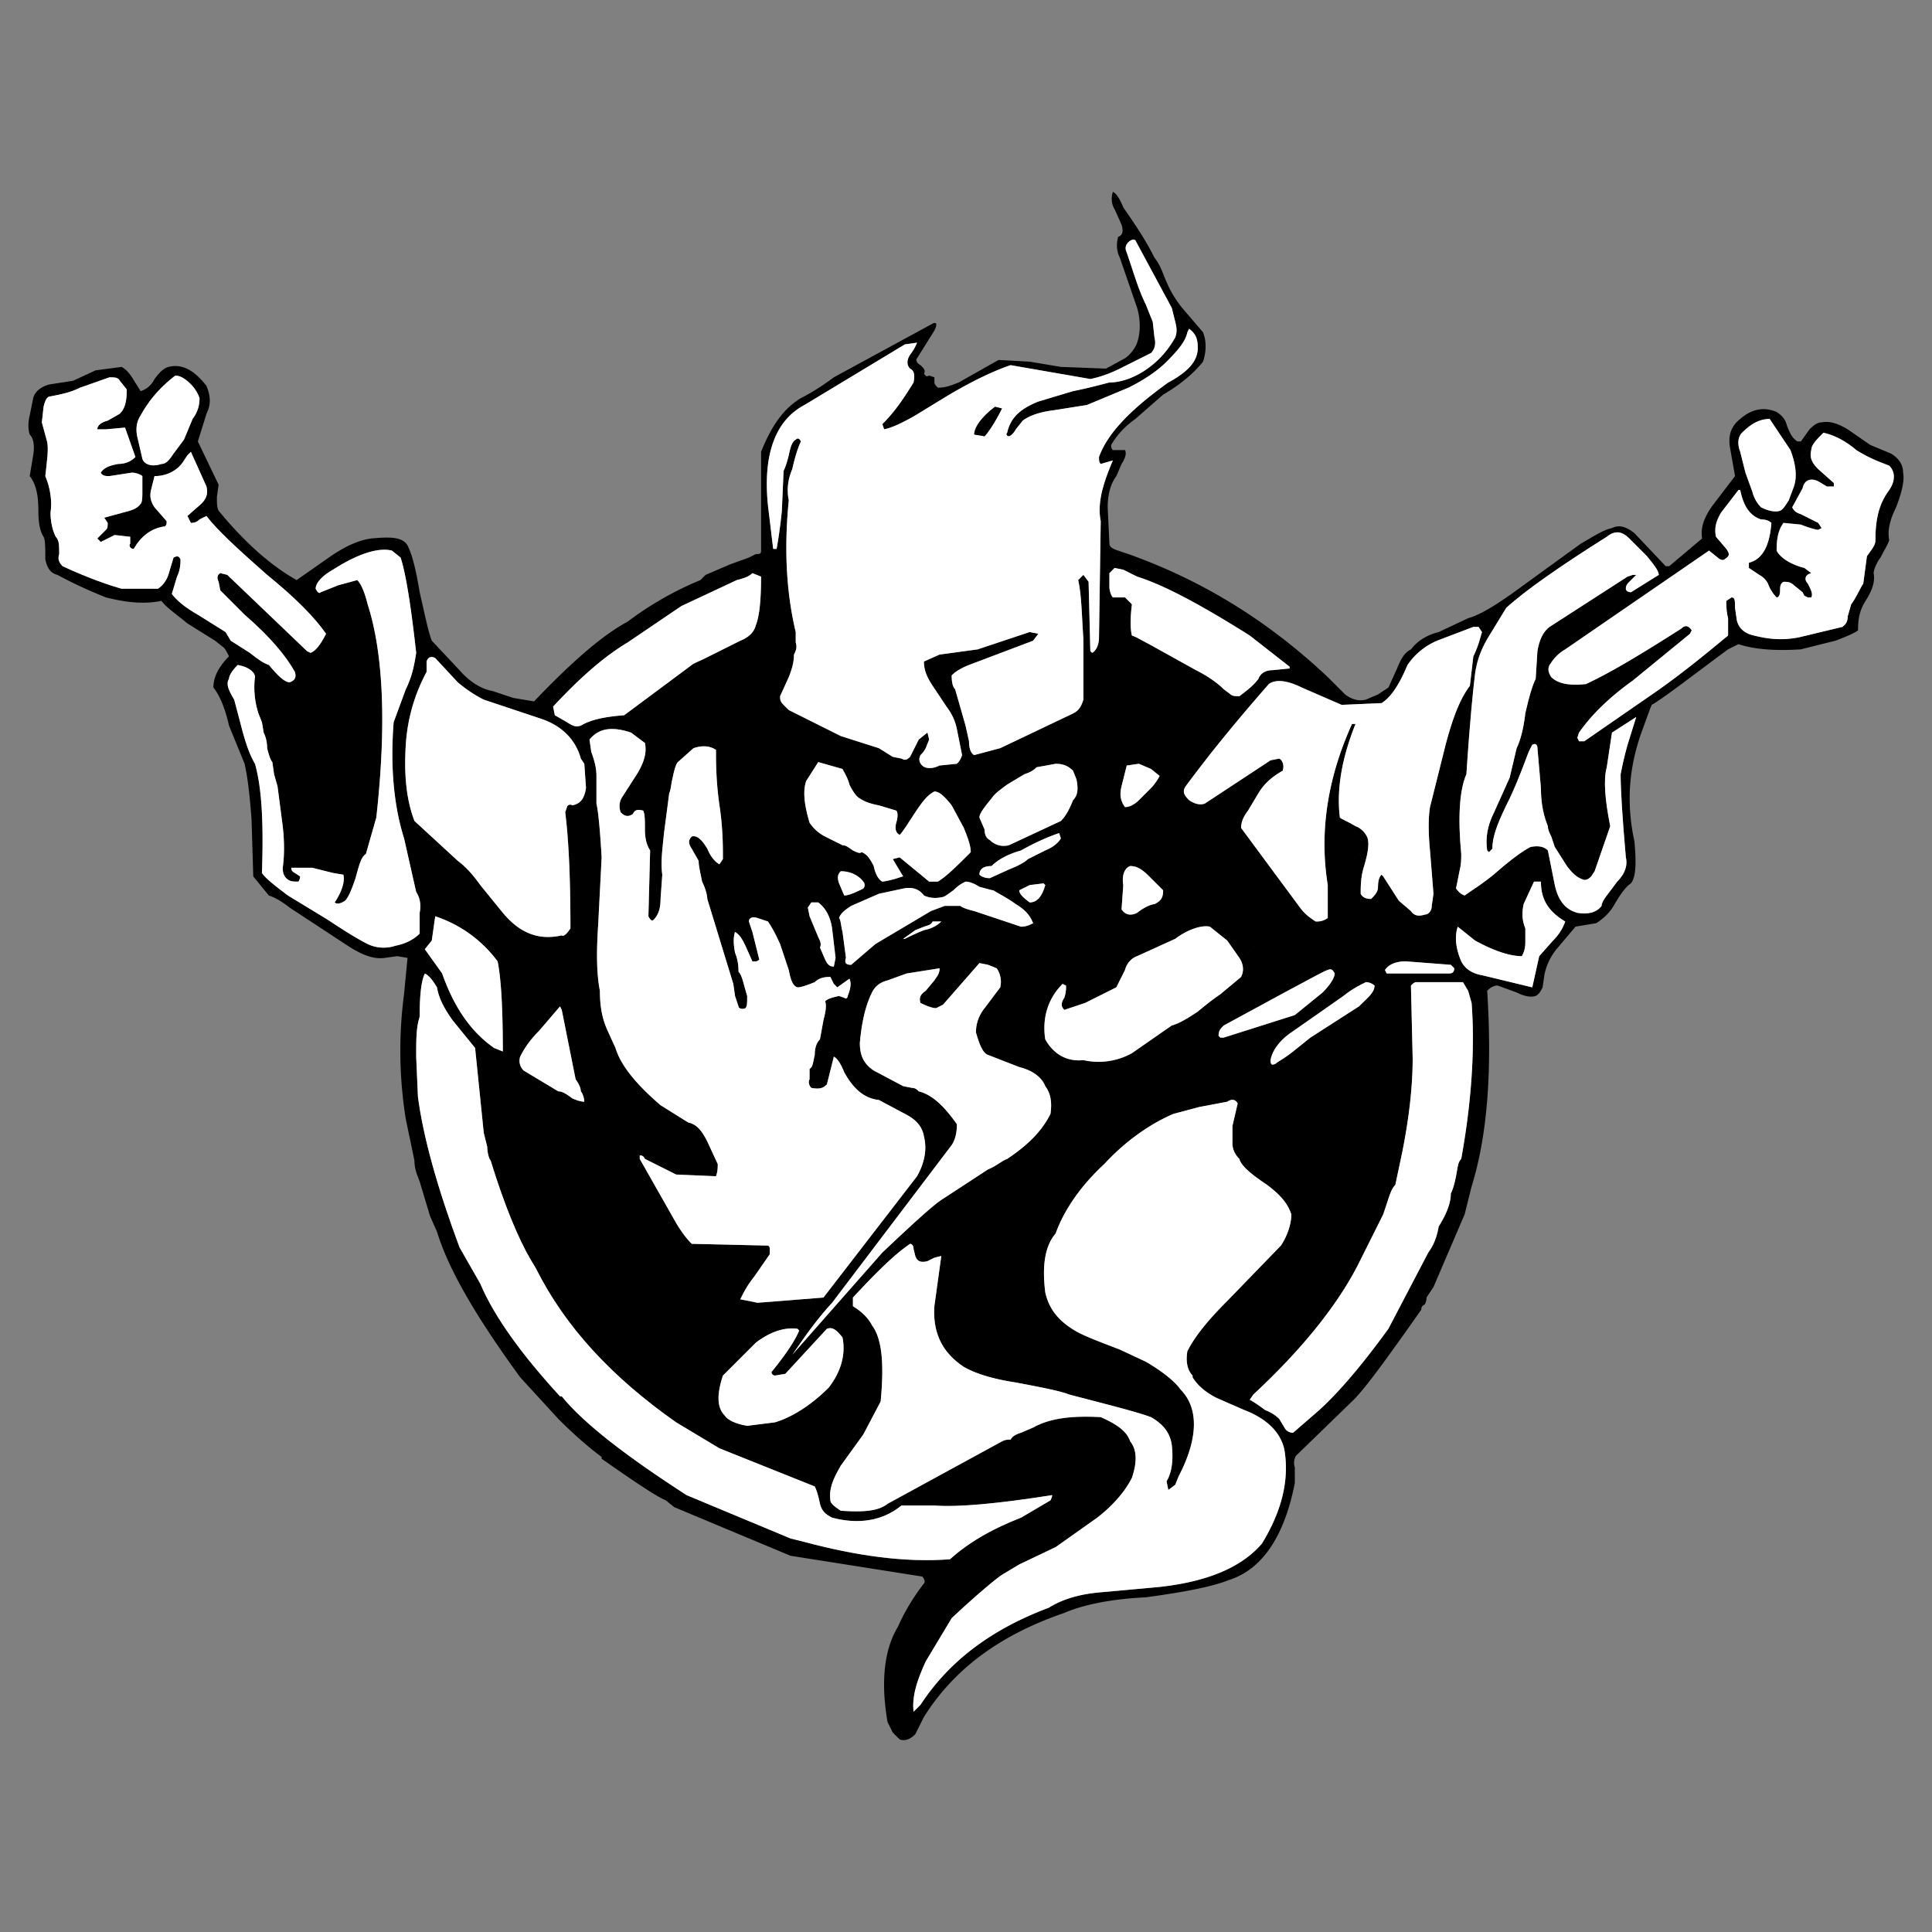 <svg xmlns="http://www.w3.org/2000/svg" width="200" height="200" viewBox="0 0 192.756 192.756"><rect x="0" y="0" width="192.756" height="192.756" fill="#808080" stroke="none"/><g fill-rule="evenodd" clip-rule="evenodd"><path fill="#fff" fill-opacity="0" d="M0 0h192.756v192.756H0V0z"/><path d="M188.664 45.253l-2.072-.864-2.25-1.557c-.865-.518-1.729-.864-2.594-.692-.344 0-.689.174-1.209.692l-.863 1.211h-.348c-.518-.346-.689-.692-1.037-1.557-.174-.69-.518-1.037-1.037-1.383-1.209-.518-2.422-.346-3.631.692-.865.69-1.211 1.555-1.037 2.766l.518 2.939-2.246 2.939c-.865 1.209-1.213 2.248-1.039 3.284l-3.283 2.768h-.348l-3.111-3.286c-.863-.692-1.557-.865-2.248-.518-.865.172-1.902.864-3.113 1.555l-6.916 5.015c-1.729 1.21-3.111 2.075-4.322 2.421l-2.939 1.383c-1.383.346-2.248 1.037-2.766 1.729-.693.346-1.039 1.037-1.385 1.901l-.865 1.903-1.037.691-1.211.518c-.689.174-1.383 0-2.074-.518l-1.729-1.729c-6.053-5.706-12.623-9.682-19.885-12.275l-1.037-.347c-.518-.172-.863-.346-.863-.692l-.174-3.63c0-1.383.346-2.421.865-3.112l.52-1.211c.346-.518.518-1.037.346-1.382h-1.211c-.174-.174-.174-.346-.174-.519.52-.865 1.211-1.729 2.42-2.594l2.768-2.421c2.074-1.21 3.285-2.421 3.977-3.286.346-1.037.346-2.074 0-2.938l-2.074-2.422c-.693-.864-1.211-1.729-1.557-2.594-.346-.692-.52-1.557-1.211-2.421-.863-1.729-1.902-3.284-3.111-5.014-.346-.864-.691-1.382-1.037-1.557-.174.519-.174 1.211.172 1.729l.693 1.557c.172.519.172 1.037-.348 1.21-.172.691-.172 1.383.174 2.074l1.729 5.015c.346 1.211.346 2.422 0 3.458-.174.519-.691 1.211-1.209 1.558l-1.904 1.036-4.494-.172-3.111-.52-3.113-.172-3.978 2.248c-.865.346-1.383.518-2.075.518-.173-.172-.345-.344-.345-.518v-.519l-.519-.172c-.346.172-.346 0-.52-.174.174-.346 0-.519-.345-.864-.346-.172-.52-.519-.346-.69l1.729-2.768c.345-.69.172-.864-.174-.69l-9.855 5.359c-1.384 1.037-2.594 1.729-3.285 2.075-1.729 1.037-2.939 2.766-3.977 5.359v9.856c0 .347-.174.347-.52.347l-.691.346-1.902.69-2.42 1.039-.519.519a32.704 32.704 0 0 0-7.262 4.148c-2.593 1.385-5.706 4.151-9.337 7.955l-2.075-.346-2.074-.692c-1.039-.172-2.249-.865-3.286-2.074l-2.766-2.939c-.346-.865-.692-2.594-1.21-4.841-.347-2.075-.693-3.632-1.211-4.668-.519-.865-1.729-.865-3.63-.693-1.21.174-2.421.693-3.977 1.729l-3.458 2.421c-2.767-1.557-5.36-3.977-7.781-6.917-.173-.346-.173-.692-.173-1.383l.173-1.211-2.074-4.322.864-2.768c.519-1.037.346-1.901 0-2.766-1.21-1.557-2.421-2.248-3.804-1.901-.518.172-.865.518-1.383 1.209a2.311 2.311 0 0 1-1.384 1.211l-.865-1.383c-.345-.519-.691-.865-1.038-1.037l-2.593.344-2.248 1.039-2.249.347c-.864.172-1.557.691-1.729 1.383l-.346 1.729c-.173.69-.173 1.383 0 1.901.346.346.519 1.039.346 2.075L2.964 47.5c.691.864.864 2.075.864 3.458 0 1.211.173 2.075.519 2.594.173.346.173 1.037.173 2.247.174.865.52 1.383 1.21 1.557 2.248 1.209 3.977 1.901 4.842 2.248 2.074.519 3.803.69 5.532.346.519.69 1.557 1.383 2.594 2.248l2.768 1.729.865.69c.172.174.345.521.518.865-1.21 1.211-1.557 2.25-1.557 3.114.692.864 1.21 2.248 1.557 3.803l1.556 3.804c.345 1.557.519 3.286.691 5.534l.173 5.705 1.556 1.903c.519.172 1.21.519 2.075 1.208l5.533 3.632c1.555 1.037 2.766 1.555 3.977 1.383l1.211-.172 1.037.172-.347 3.631a43.083 43.083 0 0 0 .174 12.449l.865 4.15c0 .689.172 1.211.519 2.074l1.036 3.459.692 1.555c1.211 3.977 4.15 8.818 8.3 14.525l3.804 4.148c1.556 1.557 2.94 2.768 4.323 3.805v.174c3.458 2.42 5.533 3.803 6.397 4.148l.864.691 11.584 4.842 13.141 2.074c.172.174.346.52.172.691-1.209 1.557-2.074 3.113-2.594 4.322-1.382 2.25-1.729 5.533-1.036 9.51l.518 1.039.692.691c.519.174 1.037 0 1.555-.52l.864-1.729c2.94-4.67 7.436-8.127 14.006-10.375 1.555-.689 4.322-1.383 8.127-1.555 3.803-.52 6.57-1.039 8.299-1.729 3.285-1.039 5.533-4.324 6.57-9.684v-1.555c-.174-.521 0-1.039.172-1.211l5.705-5.535c1.211-1.209 3.459-4.322 6.746-8.99 0-.174 0-.346.346-.52.172-.346.172-.518.172-.691l.691-1.037 3.113-7.262.691-2.766c1.557-5.016 2.074-11.414 1.557-19.539.346-.346.691-.52 1.037-.52l1.902.691c.691.348 1.383.52 1.9.348.348-.174.52-.52.693-.865l.172-1.211a5.88 5.88 0 0 1 1.213-2.593l1.9-2.248 2.074-.346c.52-.346 1.211-.864 1.729-1.729.691-1.21 1.213-1.901 1.729-2.248.52-.692.52-2.075.348-4.15-.863-3.977-.52-7.435.691-10.893.518-1.383.863-2.421 1.037-2.766 1.209-.692 3.631-2.593 7.607-5.533l1.039-.518c1.555.518 3.629.69 6.225.518l3.457-.864c1.383-.519 2.074-.865 2.248-1.039 0-1.209.174-2.073.863-3.112.52-.865.865-1.729.691-2.594 0-.172.174-.865.691-1.555.348-.692.693-1.21.865-1.729-.172-.865 0-1.903.693-3.286.518-1.383.863-2.593.691-3.458.006-.686-.342-1.377-1.207-1.895zM90.8 36.78c.346.172.519.519.346 1.383-.864 1.383-1.729 2.767-3.112 4.15l.172.518c.864-.172 1.902-.692 3.112-1.383l3.113-1.903c2.594-1.555 4.842-2.594 6.396-3.112l7.955 1.383c.865-.172 1.902-.519 2.939-1.037l3.113-1.557c.344-.344.518-.864.344-1.555l-.172-1.557-.691-1.729c-.346-.691-.691-1.555-1.039-2.594l-.863-2.594c-.172-.346-.172-.69.172-1.037.174-.174.52-.346.691-.174l3.631 6.744.346 1.383c.176.692.176 1.039 0 1.557-.689 1.211-1.555 2.248-2.766 3.112-1.211.865-2.592 1.383-3.803 1.383-.693.174-1.902.518-3.631.865l-3.459 1.038c-1.729.691-2.768 1.555-3.111 3.112-.174.172 0 .346.172.346s.52-.346.691-.692l.691-.864c.693-.519 1.729-.865 3.111-1.037l3.287-.52 4.148-1.729c1.73-.864 2.939-1.729 3.805-2.593 1.211-1.209 1.902-2.074 2.074-2.938l.172-.347c.693.519.865 1.037.865 1.902 0 1.383-1.037 2.421-2.938 3.458-3.633 2.594-6.053 5.015-6.916 7.434 0 .347 0 .521.172.692l1.211-.346c-1.039 2.421-1.557 4.322-1.211 6.052l-.172 11.585c0 .864-.348 1.383-.693 1.557l-.172-.174-.174-6.916-.518-.691-.52.519c.348 1.555.348 3.458.52 5.877v6.052c-.172.52-.348 1.039-1.037 1.385l-7.262 3.458-2.594.69c-.347-.172-.519-.69-.519-1.383l-.347-1.557-1.038-3.63c-.173-.172-.345-.519-.345-1.383.345-.346.865-.692 1.729-1.038l6.396-2.419.52-.693-.863-.172-5.188 1.729-3.8.52-1.557.692c0 .691.174 1.383.865 2.42l1.384 2.075c.519.692.864 1.383 1.038 2.247l.519 2.594c-.172.519-.346.693-.519.865l-1.729.174c-.692.344-1.383.344-1.729 0-.346-.346-.346-.692-.173-1.039.173-.172.345-.346.519-.69l.346-.864-.173-.692-.864.692-.867 1.727c-.346.345-.518.345-.864.173l-.865-.173-1.383-.864-3.804-1.21-5.188-2.594-.518-.519c-.346-.346-.346-.52-.346-.865l.864-1.902c.347-.865.519-1.556.519-2.248.174-.346.347-.693.174-1.21v-1.037c-.864-3.632-1.21-7.955-.692-13.142-.172-.865-.172-1.901.347-3.112.346-1.555.691-2.419.864-2.766-.173-.346-.346-.346-.519-.174-.346.174-.519.693-.692 1.557-.172.692-.346 1.21-.518 1.557l-.173 3.977a51.25 51.25 0 0 1-.519 3.805h-.346l-.519-4.323c-.519-5.015.692-8.473 3.632-10.03l10.028-6.051 1.21-.173s-.174.519-.692 1.211c-.346.518-.346 1.036 0 1.382zm-73.312.692c.519 0 1.038.345 1.556.865.346.344.692.864.864 1.383 0 .69-.172 1.383-.691 2.075l-.864 2.073-1.038 1.385c-.346.519-.691 1.037-1.21 1.037-1.037.346-1.729 0-1.901-.518l-.519-2.248c-.174-.864 0-1.557.345-2.075.865-1.557 1.902-2.768 3.458-3.977zm-9.509 1.209l2.939-1.037c.52 0 .864 0 1.039.346l.69.864c0 1.211-.171 1.902-.69 2.42l-1.21.692c-.693.172-1.038.518-1.038.864h.865l1.902-.172 1.036 2.938c-.345.347-.865.692-1.729.692-.864.172-1.382.346-1.729.865.174.346.52.346.865.346l2.248-.346c.345 0 .865.172 1.038.346v1.555c0 .52 0 1.039-.173 1.21-.345.519-1.038.692-1.729.865l-1.902.519.346.52c0 .345 0 .519-.173.69l-.865.864.345.347 1.384-.692 1.556.174v.69c-.172.174 0 .521.346.521.691-1.211 1.729-2.075 3.112-2.249.173-.173.173-.173.173-.519l-1.209-1.383c-.346-.518-.519-1.037-.346-1.729l.346-1.383c1.383 0 2.419-.692 2.939-1.557l.345-.519.346-.346 1.557 3.458c.172.692 0 1.211-.519 1.729L18.7 51.475l.346.692c.173 0 .519 0 .864-.346l.692-.346c1.037 1.383 3.112 3.286 6.052 5.879 2.766 2.248 4.668 4.149 5.878 5.877-.519 1.039-1.037 1.729-1.555 1.903l-.346-.174-7.954-7.607-.691-.174c-.346.174-.346.519-.173.865l.173.864 2.421 2.421c2.593 2.248 4.149 4.148 5.014 5.706.173.519 0 .864-.518 1.037-.519 0-1.21-.691-2.075-1.729-.519-.172-1.037-.519-1.901-1.209l-1.903-1.21-.519-.865-2.766-1.729c-1.211-.692-2.075-1.383-2.594-2.075l.519-1.729c.346-.692.346-1.383.346-1.729-.174-.346-.346-.346-.692-.172l-.518 1.729a2.683 2.683 0 0 1-1.038 1.383h-3.631c-1.21-.346-3.285-1.038-5.878-2.247-.346-.346-.519-.693-.346-1.21 0-.865 0-1.383-.346-1.729-.349-.691-.521-1.555-.521-2.42.172-1.037 0-2.419-.52-3.63.174-1.557.346-2.768.174-3.458l-.519-1.903.172-1.555c.173-.692.347-1.039.692-1.039.865-.172 1.902-.345 2.94-.865zm166.853 10.375l-.691-1.901-.518-2.076c-.346-.865-.172-1.555.172-1.901 1.037-1.039 1.902-1.383 2.766-1.383l2.078 3.112c.516 1.382.689 2.593.344 3.63l-.518 1.383c-.348.52-.52.864-.865 1.038-.52.172-1.211 0-1.902-.346a3.35 3.35 0 0 1-.866-1.556zm-10.547 6.398c.865 1.039 1.211 1.557 1.211 1.903l-2.768 1.729c-.344 0-.516-.174-.516-.346 0-.346.172-.518.344-.692l.691-.691h-.346l-.518.172-7.781 5.015c-.691.519-1.037 1.383-1.211 2.42l-.174 2.768c-.344.69-.691 1.901-1.037 3.458-.172 1.555-.518 2.766-.863 3.458l-.693 2.938-1.555 3.458c-.691 1.385-.865 2.593-.691 3.804l.172.174.346-.346c0-1.383.691-2.939 1.729-5.015 1.039-2.248 1.557-3.805 1.902-4.669l.348-.69c.344-.174.518 0 .518.346l.346 3.977c0 1.729.346 2.94.693 3.805 0 .344.172.69.344 1.036l.348 1.037 1.209 1.903c.52.691 1.037 1.21 1.73 1.383.344 0 .518-.172.691-.346l.344-.518 1.557-4.495c-.52-2.594-.691-4.669-.346-5.88l.52-3.458 2.42-1.557-.863 2.768a33.511 33.511 0 0 0-.693 2.939c0 1.555.172 4.323.521 8.299.172.691 0 1.556-.865 2.42-.865 1.211-1.557 1.903-1.557 2.421-.52.692-1.385.865-2.422.692-1.209-.346-1.9-1.21-2.246-2.768l-.691-3.458c-.348-.346-.865-.518-1.73-.346-.691.346-1.902 1.211-3.285 2.421-1.385 1.21-2.594 1.901-3.285 2.421-.52-.174-.693-.52-.865-.692l.346-1.729c.176-.692.176-1.21.176-1.729-.35-3.63-.176-6.398.516-7.953.348-5.361.691-8.646.865-10.03.172-1.209.52-2.247 1.211-3.458l1.902-3.112c1.9-1.729 5.359-4.148 10.027-7.088.865-.692 1.555-.519 2.248.172l1.726 1.729zM33.223 56.836c2.42-1.555 4.495-2.248 5.879-1.901l.864.692c.519 1.555 1.038 4.841 1.556 9.51-.172 1.037-.346 2.247-1.037 3.63l-1.21 3.286c-.347 4.323 0 8.299 1.036 11.583l1.211 5.361c.347.519.519 1.211.347 2.076v2.073c-.693.693-1.558 1.039-2.422 1.211-1.037.346-2.074.174-2.766-.172-1.038-.519-2.422-1.383-3.977-2.421l-3.978-2.42c-1.383-1.039-2.248-1.729-2.594-2.249.173-4.841 0-8.472-.691-10.893-.518-.865-.864-1.901-1.21-3.112l-.865-3.286c-.518-.864-.864-1.555-.518-2.073 0-.347.346-.865.864-1.385 1.037.174 1.729.692 1.729 1.211-.173 1.21 0 2.593.347 3.632l.345.864.173 1.037c.172.346.346.864.346 1.557.172.69.345 1.209.519 1.383l.172 1.21.346 1.209.519 3.979c.173 1.555.173 2.938 0 4.148 0 .174 0 .692.346 1.038.346.345.692.345 1.211.345 0 0 .172-.172.172-.519l-.519-.346c-.346-.172-.346-.345-.346-.519h2.075l2.075.519 1.036.174c.174.69-.172 1.729-.864 2.766.174.174.52.174 1.039-.172.345-.347.69-1.211 1.037-2.248.346-1.21.518-2.075 1.038-2.421l1.037-3.63c1.037-9.337.692-16.426-.864-21.269-.346-1.383-.692-2.073-1.038-2.419l-1.902.518-1.729.692c-.172.172-.346 0-.518-.346 0-.518.518-1.21 1.729-1.903zm95.445 9.685v.172l-1.73.174c-.691 0-1.209.344-1.385.865-.518.69-1.207 1.209-1.9 1.729-.346 0-.691 0-.865-.173l-.691-.519c-.691-.692-1.729-1.383-2.766-1.901l-4.67-2.593c-.689-.346-1.209-.692-1.729-.865-.172-.692-.172-1.729 0-3.114l-.689-.69H111.032c-.174-.174-.346-.692-.346-1.038v-1.383l.518-.519.865.172 1.383.692c2.768.864 6.57 2.939 11.238 5.879l3.978 3.112zm-60.691-6.053l5.533-2.593c.692-.174 1.21-.346 1.557-.692l.865.346c0 2.421-.174 3.977-.52 4.841-.173.692-.691 1.21-1.556 1.557l-3.458 1.729c-.692.346-1.211.519-1.383.69l-6.744 5.015c-2.247.172-3.458.518-4.322 1.037-.519.174-.865 0-1.383-.345l-1.21-.692-.173-.865c2.42-2.594 4.842-4.841 7.435-6.397l5.359-3.631zm61.9 8.127l3.979 1.729 3.977-.174c.863-.518 1.729-1.729 2.592-3.804a6.747 6.747 0 0 1 2.941-2.419l3.629-1.383h.521l.344.519c-.172.519-.344 1.383-.865 2.419l-.344 2.94c-1.039 1.383-1.729 3.286-2.422 5.88l-1.557 6.224c-.172 1.039-.172 2.594 0 4.322l.346 4.323-.172 1.21c0 .519-.346.865-.691.865-.52.172-1.039.172-1.383-.346l-1.211-1.037-1.557-2.422-.172-.172c-.174.172-.348.518-.348 1.21 0 .518-.346.865-.691 1.209-.52 0-.865-.172-1.037-.518 0-.691 0-1.729.346-2.766.348-1.21.52-2.075.348-2.768-.176-.518-.693-1.037-1.211-1.208-.865-.52-1.383-.692-1.559-.865-.346-2.768.176-5.879 1.559-9.337h-.348c-2.42 5.359-3.285 10.72-2.42 16.08v3.286c-.52.346-.865.346-1.209.346-.521-.346-1.039-.692-1.557-1.385l-5.881-7.953c0-.519.174-1.037.693-1.729l1.035-1.729c.521-.865 1.211-1.557 2.422-2.248.174-.518 0-1.039-.346-1.21l-.865.172-6.568 4.323c-.52.173-1.037 0-1.559-.345-.518-.52-.689-.865-.344-1.385 2.938-3.977 5.879-7.435 8.299-10.201.692-.517 1.903-.345 3.286.347zM42.56 67.039v-1.037c.173-.52.519-.52.865-.346l2.248 2.419c1.037.865 1.901 1.384 2.594 1.729l5.706 1.903c2.075.69 3.458 2.075 3.977 3.977l.346.518.172 2.421c-.172 1.037-.518 1.556-1.382 1.729-.172-.173-.519 0-.519.172l-.173.519c.346 2.768.52 6.571.52 11.585-.346.518-.692.864-.865.692-2.248.519-4.15-.174-5.879-2.248l-2.248-2.768c-.865-1.21-1.557-1.901-2.248-2.419l-4.322-3.978c-.865-2.248-1.039-4.841-.865-7.607a17.581 17.581 0 0 1 2.073-7.261zm28.875 7.78c0 1.211 0 3.112.346 5.533.346 2.248.346 4.149.346 5.36l-.346.518c-.346-.172-.864-.691-1.211-1.555-.518-.864-1.037-1.383-1.555-1.211-.347.347-.347.693 0 1.211l.69 1.211c0 .518.174 1.209.346 2.073.346.692.518 1.385.518 1.729l2.594 8.474.174 1.211.345 1.035c0 .176.346.348.692.176.173-.176.173-.521.173-1.211l-.345-1.211c-.174-.693-.346-1.037-.52-1.211 0-.346 0-1.037-.345-1.902-.174-.864-.174-1.557 0-2.075.519.346.691.692 1.037 1.383l.692 1.557h.345c.173 0 .346-.174.346-.174l-.691-2.766-.346-1.037c0-.346.346-.52.865-.346l1.037.346c.692 1.037 1.038 1.902 1.21 2.248l.864 2.594c.173.863.347 1.555.865 1.729.346 0 .864-.174 1.729-.518.519-.521 1.21-.521 1.557-.521l.346.693.345.346 1.211-.865c.173.348.173.865-.172 1.73 0 .172-.174.346-.347.172l-.518-.172c-.865.172-1.211.346-1.384.518.173.518 0 1.211-.173 1.9l-.346 1.904c-.345.346-.519.863-.519 1.555-.172.691-.172 1.211-.518 1.385v1.037c-.173.346 0 .691.172.863.865.174 1.211 0 1.557-.346l.692-2.766c.345.172.691.691 1.037 1.555.865 1.557 1.901 2.594 3.458 2.768l2.594 1.383c1.037.52 1.729 1.211 1.901 2.248.346 1.383 0 2.768-.69 3.977l-9.337 12.104-6.57.52-1.729-.346c.346-.691.691-1.383 1.383-2.248l1.557-2.248v-.52c0-.346-.173-.346-.346-.346l-7.435-.172c-.52-.518-1.039-1.211-1.557-2.076l-3.63-6.396v-.346c.172 0 .346 0 .519.346l3.112 1.557 3.977.172c.174-.518.174-.865.174-1.209l-1.039-2.25c-.518-1.035-1.037-1.729-1.901-1.9l-2.766-1.729c-2.421-2.076-3.978-3.977-4.496-5.707l-.865-1.902c-.518-1.209-.691-2.42-.691-3.803-.345-1.729-.345-3.978-.173-6.572l.347-6.742c-.173-2.939-.347-4.668-.519-5.36v-2.767c0-1.036-.346-1.901-.52-2.421l-.173-1.209c.864-1.039 2.075-1.385 4.15-.692l.69.519.692.518c.172.865 0 1.729-.692 2.94l-1.556 2.421c-.346.518-.346 1.037-.174 1.555.347.346.693.52 1.211.174.174-.346.346-.519 1.038-.346.173.346.173 1.037.173 1.901s.172 1.557.518 2.075l-.172 6.57c.172.347.346.52.519.347.519-.519.692-1.211.692-2.076l.173-2.419c-.173-1.211 0-2.422.172-4.15l.519-3.977c.173-.346.173-.865.345-1.557.174-.865.346-1.383.52-1.555l1.556-1.383c1.036-.348 1.728-.176 2.246.17zm14.352 4.842c.519.346 1.037.519 1.902.692l1.729.519c.172.172.172.692 0 1.21-.173.691 0 1.037.346 1.211.345-.346.865-1.211 1.555-2.249.692-1.037 1.21-1.729 1.903-2.074.519 0 1.037.519 1.729 1.383l1.21 2.248c.346.864.691 1.729.691 2.421-1.383 1.383-2.42 2.419-3.285 2.938h-.864l-2.939-2.42-.692.173 1.038 1.729c-.173 0-.864.346-2.074.519-.346-.172-.692-.69-.865-1.555-.346-.692-.692-1.21-1.21-1.383-.173.172-.519 0-.865-.174-.518-.346-.692-.518-1.038-.518l-1.729-.865a4.094 4.094 0 0 1-1.556-1.383c-.519-1.729-.693-3.112-.346-4.15l1.21-1.901 2.42.69c.173.346.52.865.691 1.557.347.691.693 1.209 1.039 1.382zm-1.73 13.314c-.173-.693-.173-1.21-.345-1.383.172-.518.69-.864 1.21-1.21l2.767-1.21 2.42-.519c.865-.172 1.556 0 2.074.692.346.172 1.039.344 1.729.172.346 0 .692-.346 1.21-.692.519-.519.865-.691 1.21-.865.347 0 .866.174 1.383.52.691.172 1.211.345 1.383.345.865.52 1.557.864 2.248 1.384.865.519 1.385 1.037 1.729 1.901-.344.172-.691.346-1.209.346l-4.668-1.557c-.693-.172-1.211-.347-1.384-.519h-1.557l-1.382.519-5.534 3.286-2.42 2.075c-.52 0-.692-.174-.52-.692l-.344-2.593zm-.345-4.842c-.174-.519-.174-.864.172-1.21.864 0 1.729.346 2.247 1.037.174.174.174.52 0 .692-1.037.519-1.555.692-1.901.692l-.518-1.211zm-3.113 2.42l.345-.518h.692c.691.518 1.21 1.383 1.383 2.594l.346 2.939-.173.865c-.52 0-.692-.347-.865-.692l-.519-1.209c.174-.346 0-.692-.172-1.039l-.864-2.075-.173-.865zm10.72 2.249l.864-.346c.52-.174.693-.174.865-.519h.865c-.346.344-.865.691-1.729.865-.864.344-1.555.69-1.901.864h-.173l1.209-.864zm10.894-15.561c.52-.174.863-.346 1.209-.692l1.902-.346c.691 0 1.211.174 1.73.692l.346.865c.172.864.172 1.555-.346 2.075-.346.864-.693 1.555-1.211 2.074l-5.188 2.421c-.691.172-1.383 0-1.902-.519-.346-.174-.52-.519-.52-1.039l-.518-1.209c0-.346.346-.865 1.211-1.903.346-.519.865-.865 1.557-1.383l1.73-1.036zm-1.557 9.509l-1.902.864c-.52 0-.863-.174-1.037-.346 0-.519.346-.865 1.211-.865.691-.692 1.729-1.21 2.939-1.557 1.555-.864 2.766-1.383 3.803-1.729l.174.518c-.174.346-.693.865-1.557 1.21l-1.729.865c-.345.348-1.037.694-1.902 1.04zm2.076 3.285c-.693-.519-1.039-.864-1.039-1.21l1.039-.519 1.383-.172.172.172c-.346 1.21-.865 1.729-1.555 1.729zm9.682-13.659l1.211-.174 1.211.519.863.692c-.174.347-.52.865-.863 1.211l-1.211 1.211c-.52.518-1.039.69-1.383.69-.52-.69-.52-1.383-.346-2.075l.518-2.074zm2.246 11.065l1.385 1.383c0 .692-.174 1.039-.865 1.384-.172 0-.863.172-1.729.865-.691.344-1.209.172-1.555-.346l.172-2.421c-.172-1.037.174-1.729.691-1.901.692-.001 1.212.345 1.901 1.036zm37.522 5.187c-.344-.864-.344-1.555-.172-2.42l1.037-2.249h.692c0 1.729.693 2.94 2.422 3.978-.174.519-.52 1.209-1.213 1.902l-1.381 1.557-.691 3.112-5.016-1.211c-1.037-.172-1.729-.691-2.072-1.383-.521-1.21-.693-2.421-.35-3.458l1.73 1.383c1.902 1.036 3.457 1.557 4.67 1.557.172-.347.344-.692.344-1.385v-1.383zm-28.358 4.841l-2.072 1.73c-.521.346-1.211.863-2.25 1.729-1.037.691-1.9 1.211-2.594 1.385l-3.977 2.766a6.876 6.876 0 0 1-4.84.691c-1.557.172-2.941-.52-3.805-2.074-.346-2.248.346-4.15 1.729-5.533l.346.172c0 .346 0 .691-.172 1.211-.346.518-.346.863 0 1.211l2.074-.693 3.113-1.555.865-1.729c.172-.693.689-1.211 1.209-1.383l3.803-1.729c1.383-1.038 2.768-1.385 3.459-1.21l1.729 1.383 1.211 1.729c.346.516.52 1.209.172 1.899zm-26.107-1.383l.865.174.863.346c.348.52.52 1.209.348 1.902l-1.559 2.076c-.689.863-.863 1.729-.863 2.418.346 1.211.691 2.076 1.211 2.248l3.111 1.211c1.383.346 2.248 1.039 2.594 1.902.52.691.691 1.555.52 2.766-.865 1.73-2.248 3.113-4.322 4.496-.52.174-1.039.691-1.902 1.039l-4.496 2.939c-.865.518-2.94 2.418-6.052 5.359l-8.991 10.201c.864-1.211 2.075-3.113 3.976-5.188l11.931-15.734c.345-.52.519-1.211.519-2.076-1.211-1.729-2.421-2.938-3.804-3.283-.172-.174-.346-.348-.691-.348l-.865-.172-2.939-1.557c-1.039-.691-1.383-1.557-1.383-2.766.173-1.902.519-3.633 1.209-5.016.346-.691.865-1.035 1.557-1.211l1.901-.689 3.286-.52c0 .174 0 .346-.173.691l-.345.518-.865 1.039c-.519.346-.692.691-.519 1.209.691.346 1.209.521 1.556.521l.692-.348 3.63-4.147zm-47.55 8.82l-.864-.348c-2.248-1.557-3.977-3.975-5.188-7.434l-1.729-2.421.692-.864.346-2.422c2.594.864 4.668 2.422 6.225 4.497.347 1.729.518 4.67.518 8.992zm96.31-6.052l.346 1.209c.346 4.496 0 9.855-1.035 15.562-.35.346-.35.863-.521 1.729-.172.863-.344 1.385-.518 1.729 0 .865-.348 1.904-1.211 3.287-.172 1.035-.52 1.9-1.037 2.594l-3.979 7.607c-2.766 3.803-5.012 6.396-6.916 8.125l-2.594 2.25a.953.953 0 0 1-.863-.52l-.52-.865a3.81 3.81 0 0 0-1.383-.865c-.693-.518-1.211-.863-1.557-1.037l.346-.518c4.842-4.496 8.299-8.818 10.375-12.795l2.594-5.188.518-1.555c.174-.521.346-1.039.691-1.387l.693-3.283c.691-3.457 1.037-6.57 1.037-9.338l-.172-7.262c.172-.172.344-.344.518-.344h4.67l.518.865zm-1.903-1.729h-6.225l-.172-.346c.344-.52 1.035-.865 2.072-.865l4.498.346.346.346c.001.345-.171.519-.519.519zm-12.103-.346c.346-.174.52 0 .691.346 0 .344-.346 1.037-1.211 1.9l-2.766 2.248-7.09 2.248h-.344l-.174-.172c0-.52.174-.693.518-1.037l6.053-3.287c2.592-1.382 4.151-2.246 4.323-2.246zm3.113 3.629l-4.844 3.113-1.729 1.385c-.863.689-1.555 1.035-1.729 1.209-.346.174-.52.174-.52-.346.174-1.037 1.039-2.074 2.076-2.768l5.188-3.629c.863-.693 1.557-1.039 2.246-1.383.348 0 .693.172.865.344.002.692-.688 1.212-1.553 2.075zm-77.635 8.475c.173.172.346.689.346 1.035-.346 0-.864-.172-1.21-.346-.692-.518-1.037-.689-1.383-.689l-3.458-2.076c-.346-.346-.519-.865-.346-1.383.346-.691.864-1.557 1.902-2.594l2.074-2.422.174.348 1.383 6.916c.345.517.518.863.518 1.211zm-16.08-7.436c0-2.248.172-3.633.518-4.322.346.172.692.518 1.21 1.383.172 1.037.691 2.076 1.556 3.283l2.249 2.768.864 8.473.345 1.385c0 .518.173 1.209.346 1.383 1.383 4.494 2.767 7.781 3.977 9.855l.52.865c2.938 5.877 7.606 10.893 14.004 15.387l4.323 2.594 9.51 3.805c.173.346.346.863.519 1.729.174.693.519 1.037 1.21 1.383 2.594.693 5.015.346 6.917-1.211h3.286c2.42.174 6.224-.172 11.757-1.037 0 0 0 .174-.172.52l-2.939 1.729c-3.113 1.211-5.361 2.594-7.09 4.15-4.495.348-9.336-.346-14.523-1.729l-1.384-.346-10.375-4.324c-5.878-3.803-10.201-7.088-12.449-9.855h-.174c-3.804-4.148-6.57-7.953-7.953-11.238l-2.075-3.631c-2.248-6.051-3.63-11.066-4.149-15.043l-.173-3.977c-.002-1.731-.002-2.942.345-3.979zm81.092 10.893v1.729c0 .691.346 1.211.691 1.557.172.691 1.211 1.557 2.766 2.592 1.385 1.039 2.076 1.904 2.422 2.941 0 .863-.346 2.074-1.037 3.111l-5.361 5.533c-2.074 2.076-3.283 3.633-3.977 5.016-.172 1.037 0 1.9.52 2.42v.174c.518.865 1.383 1.555 2.42 2.074l2.768 1.209c2.246.865 3.631 2.25 3.977 3.979.52 3.113-.346 6.225-2.248 9.336-2.076 2.422-5.533 3.805-10.201 4.322l-5.707.52c-2.248.174-3.977.691-5.359 1.557-5.533 2.074-9.856 5.188-12.794 9.682l-.692.691c-.173-1.557.346-3.111 1.21-5.014l2.594-4.322c2.766-2.594 4.495-3.977 5.014-4.324l1.729-1.035 3.631-1.73 4.15-2.939c1.557-1.211 2.768-2.594 3.457-3.977.52-1.557.52-2.766-.172-3.631-.346-1.037-1.383-1.729-2.939-2.42-3.111-.172-5.188.172-6.744 1.037l-1.209.52c-.52.172-.865.344-1.039.689-.344 0-.518 0-.863.174l-11.412 6.225c-.865.693-2.248.865-4.669.693-.519-.348-1.037-.693-1.037-1.039-.174-1.211.346-2.248 1.037-3.459l2.247-3.111 1.729-3.285c.346-3.631.174-6.225-.865-7.607-.345-.693-1.037-1.383-1.901-1.902v-.865c2.248-2.42 4.15-4.322 5.706-5.359.173 0 .346.172.346.518l.172.693c.174.518.52.691 1.21.518l.692-.346.691-.172-.691 5.014c-.174 2.768.865 4.668 2.939 6.051 1.21.693 2.939 1.211 5.187 1.557 2.768.52 4.496.865 5.361 1.211 3.977 1.037 6.742 1.729 8.127 2.248 1.209.691 1.9 1.557 2.072 2.766.174 1.557 0 2.768-.518 3.633l.174.863.689-.518.348-.865c1.9-3.633 2.074-6.744.172-8.645-.344-.521-1.383-1.557-3.457-2.768l-2.594-1.211c-2.248-.865-3.631-1.383-4.496-1.902-1.729-1.037-2.594-2.248-2.939-3.803-.346-2.768 0-4.67 1.037-5.879.865-2.422 2.596-4.844 4.842-6.916 2.076-2.25 4.494-3.979 6.916-5.016l2.594-.691 2.766-.52c.52-.346.865-.172 1.039.174l-.521 2.244zm-40.46 20.23c.519-.174.865 0 1.556.865.345 1.729-.173 3.457-1.384 5.014-1.729 1.729-3.63 2.939-5.359 3.457l-2.767.348c-1.038-.174-1.902-.52-2.248-1.037-.69-.693-.865-1.904-.172-3.979l3.285-3.285c1.384-1.037 2.767-1.557 4.15-1.383l.173.172c-.346.865-1.21 2.248-2.767 4.15 0 .174.173.346.346.346l1.037-.172 4.15-4.496 98.212-87.663c0-.519.52-1.039 1.209-1.729.865.172 2.076.69 3.285 1.729 1.385.864 2.42 1.21 3.285 1.555.52.52.693 1.384 0 2.421-1.037 1.383-1.383 2.94-1.383 5.015 0 .519-.346.865-.691 1.383 0 0-.174.172-.174.346l-.346 2.594c-.344.518-.691 1.383-1.209 2.073l-.348 1.211c0 .692-.344.865-.516 1.038l-4.324 1.037c-1.729.346-3.113.172-4.496-.172-.865-.174-1.555-.692-1.729-1.557l-.174-1.211c0-.69 0-1.037-.346-1.037l-.52.346c0 .518 0 1.037.174 1.729v1.729c-1.902 1.555-4.148 3.458-7.09 5.532l-7.26 5.015h-.521l-.172-.346.172-.519c1.213-1.729 2.941-3.458 5.361-5.188l5.705-4.669.174-.346c-.346-.518-.691-.518-1.037-.172-3.803 2.421-6.916 4.322-9.51 5.533-1.559.172-2.766 0-3.459-.692-.344-.519-.344-.865-.172-1.211.344-.519.693-1.037 1.557-1.555l14.35-9.856.865.692c.174.172.52.345.691.172.52-.346.52-.518.172-1.036l-1.037-1.211c-.172-.864 0-1.557.521-2.421l1.729-2.248h.172c.344 1.729 1.037 2.594 2.074 2.94.52 0 .863.172 1.037.346-.174 2.248-.863 3.63-2.246 3.977v.518l1.037.692c.346.172.691.519.863.865.172.518.521 1.037.865 1.383.172 0 .346-.174.346-.692 0-.346 0-.69.346-.864.346 0 .693 0 1.037.346l.865.692.172.345.348.174h.346c.172-.346 0-.692-.346-1.383-.348-.346-.348-.865.346-1.039l-.693-.519c-1.381-.346-2.42-1.037-2.766-1.729 0-1.211.172-2.075.691-2.766l1.73.172c.863.347 1.557.519 1.729.519l.344-.172-.344-.519-.691-.346-1.037-.519c-.521-.174-.693-.346-.865-.692l1.037-1.901c.172-.865.865-1.039 1.557-.692l.863.518h.693v-.346l-1.557-1.383c-.691-.69-.865-1.211-.691-1.901l-98.21 87.665z"/><path d="M91.146 38.163c.172-.865 0-1.211-.346-1.383-.346-.346-.346-.864 0-1.383.519-.692.692-1.211.692-1.211l-1.21.173-10.028 6.051c-2.94 1.557-4.15 5.015-3.632 10.03l.519 4.323h.346c.173-1.039.346-2.075.519-3.805l.173-3.977c.172-.346.346-.864.518-1.557.173-.864.347-1.383.692-1.557.173-.172.346-.172.519.174-.173.346-.519 1.21-.864 2.766-.519 1.211-.519 2.248-.347 3.112-.518 5.187-.172 9.51.692 13.142v1.037c.173.518 0 .864-.174 1.21 0 .692-.172 1.383-.519 2.248l-.864 1.902c0 .345 0 .519.346.865l.518.519 5.188 2.594 3.804 1.21 1.383.864.865.173c.346.172.518.172.864-.173l.865-1.729.864-.692.173.692-.346.864a2.379 2.379 0 0 1-.519.69c-.173.347-.173.693.173 1.039.346.344 1.037.344 1.729 0l1.729-.174c.172-.172.346-.346.519-.865l-.519-2.594c-.173-.864-.519-1.555-1.038-2.247l-1.384-2.075c-.691-1.037-.865-1.729-.865-2.42l1.557-.692 3.805-.519 5.188-1.729.863.172-.52.693-6.396 2.419c-.865.346-1.384.692-1.729 1.038 0 .865.172 1.211.345 1.383l1.038 3.63.347 1.557c0 .692.172 1.211.519 1.383l2.594-.69 7.262-3.458c.689-.346.865-.865 1.037-1.385v-6.052c-.172-2.419-.172-4.322-.52-5.877l.52-.519.518.691.174 6.916.172.174c.346-.174.693-.692.693-1.557l.172-11.585c-.346-1.729.172-3.631 1.211-6.052l-1.211.346c-.172-.172-.172-.346-.172-.692.863-2.419 3.283-4.84 6.916-7.434 1.9-1.037 2.938-2.075 2.938-3.458 0-.865-.172-1.383-.865-1.902l-.172.347c-.172.864-.863 1.729-2.074 2.938-.865.864-2.074 1.729-3.805 2.593l-4.148 1.729-3.287.52c-1.383.172-2.418.519-3.111 1.037l-.691.864c-.172.347-.52.692-.691.692s-.346-.174-.172-.346c.344-1.557 1.383-2.421 3.111-3.112l3.459-1.038c1.729-.347 2.938-.691 3.631-.865 1.211 0 2.592-.519 3.803-1.383 1.211-.864 2.076-1.901 2.766-3.112.176-.518.176-.865 0-1.557l-.346-1.383-3.631-6.744c-.172-.172-.518 0-.691.174-.344.346-.344.691-.172 1.037l.863 2.594c.348 1.039.693 1.903 1.039 2.594l.691 1.729.172 1.557c.174.691 0 1.211-.344 1.555l-3.113 1.557c-1.037.519-2.074.865-2.939 1.037l-7.955-1.383c-1.555.518-3.803 1.557-6.396 3.112l-3.113 1.903c-1.21.69-2.248 1.211-3.112 1.383l-.172-.518c1.38-1.381 2.245-2.765 3.109-4.148zm8.127 2.421l.691.172c-.865 1.729-1.557 2.593-1.73 2.767l-1.035-.174c0-.689.692-1.728 2.074-2.765z" fill="#fff"/><path d="M99.965 40.757l-.691-.172c-1.383 1.037-2.074 2.075-2.074 2.766l1.035.174c.173-.175.865-1.04 1.73-2.768z"/><path d="M19.044 38.337c-.519-.52-1.037-.865-1.556-.865-1.556 1.209-2.593 2.42-3.458 3.977-.345.519-.52 1.211-.345 2.075l.519 2.248c.172.518.864.864 1.901.518.519 0 .865-.518 1.21-1.037l1.038-1.385.864-2.073c.52-.692.691-1.385.691-2.075a3.706 3.706 0 0 0-.864-1.383z" fill="#fff"/><path d="M10.917 37.645l-2.939 1.037c-1.038.52-2.075.692-2.939.865-.346 0-.52.346-.692 1.039l-.172 1.555.519 1.903c.172.69 0 1.901-.174 3.458.52 1.211.692 2.594.52 3.63 0 .865.172 1.729.519 2.421.346.346.346.865.346 1.729-.173.518 0 .864.346 1.21 2.594 1.209 4.668 1.901 5.878 2.247h3.631c.52-.346.864-.864 1.038-1.383l.518-1.729c.347-.174.519-.174.692.172 0 .347 0 1.037-.346 1.729l-.519 1.729c.519.692 1.383 1.383 2.594 2.075l2.766 1.729.519.865 1.903 1.21c.865.69 1.383 1.037 1.901 1.209.865 1.038 1.557 1.729 2.075 1.729.518-.172.691-.518.518-1.037-.864-1.557-2.42-3.458-5.014-5.706l-2.421-2.421-.173-.864c-.173-.346-.173-.691.173-.865l.691.174 7.954 7.607.346.174c.519-.174 1.037-.864 1.555-1.903-1.21-1.729-3.112-3.63-5.878-5.877-2.94-2.593-5.015-4.497-6.052-5.879l-.692.346c-.346.346-.691.346-.864.346l-.346-.692 1.384-1.211c.519-.518.691-1.037.519-1.729l-1.557-3.458-.346.346-.345.519c-.52.864-1.556 1.557-2.939 1.557l-.346 1.383c-.173.692 0 1.211.346 1.729l1.209 1.383c0 .346 0 .346-.173.519-1.383.174-2.42 1.038-3.112 2.249-.346 0-.519-.346-.346-.521v-.69l-1.556-.174-1.384.692-.345-.347.865-.864c.173-.172.173-.346.173-.69l-.346-.52 1.902-.519c.691-.172 1.384-.346 1.729-.865.173-.172.173-.69.173-1.21V47.5c-.173-.174-.693-.346-1.038-.346l-2.248.346c-.345 0-.69 0-.865-.346.347-.519.865-.693 1.729-.865.864 0 1.384-.346 1.729-.692l-1.036-2.938-1.902.172h-.864c0-.346.345-.692 1.038-.864l1.21-.692c.519-.518.69-1.209.69-2.42l-.69-.864c-.174-.346-.519-.346-1.039-.346zM174.141 47.155l.691 1.901c.174.692.52 1.21.865 1.557.691.346 1.383.519 1.902.346.346-.174.518-.519.865-1.038l.518-1.383c.346-1.037.172-2.248-.344-3.63l-2.078-3.112c-.863 0-1.729.344-2.766 1.383-.344.346-.518 1.036-.172 1.901l.519 2.075zM165.496 57.356c0-.346-.346-.864-1.211-1.903l-1.729-1.729c-.693-.69-1.383-.864-2.248-.172-4.668 2.94-8.127 5.359-10.027 7.088l-1.902 3.112c-.691 1.211-1.039 2.249-1.211 3.458-.174 1.385-.518 4.669-.865 10.03-.691 1.555-.865 4.323-.516 7.953 0 .519 0 1.037-.176 1.729l-.346 1.729c.172.172.346.519.865.692.691-.52 1.9-1.211 3.285-2.421 1.383-1.21 2.594-2.076 3.285-2.421.865-.172 1.383 0 1.73.346l.691 3.458c.346 1.557 1.037 2.421 2.246 2.768 1.037.172 1.902 0 2.422-.692 0-.518.691-1.21 1.557-2.421.865-.864 1.037-1.729.865-2.42-.35-3.976-.521-6.744-.521-8.299.172-.864.348-1.729.693-2.939l.863-2.768-2.42 1.557-.52 3.458c-.346 1.211-.174 3.286.346 5.88l-1.557 4.495-.344.518c-.174.174-.348.346-.691.346-.693-.172-1.211-.692-1.73-1.383l-1.209-1.903-.348-1.037c-.172-.346-.344-.692-.344-1.036-.348-.865-.693-2.076-.693-3.805l-.346-3.977c0-.346-.174-.52-.518-.346l-.348.69c-.346.864-.863 2.421-1.902 4.669-1.037 2.075-1.729 3.632-1.729 5.015l-.346.346-.172-.174c-.174-1.21 0-2.419.691-3.804l1.555-3.458.693-2.938c.346-.692.691-1.903.863-3.458.346-1.557.693-2.768 1.037-3.458l.174-2.768c.174-1.037.52-1.901 1.211-2.42l7.781-5.015.518-.172h.346l-.691.691c-.172.174-.344.346-.344.692 0 .172.172.346.516.346l2.771-1.729z" fill="#fff"/><path d="M39.102 54.935c-1.384-.346-3.458.347-5.879 1.901-1.211.692-1.729 1.385-1.729 1.903.172.346.346.519.518.346l1.729-.692 1.902-.518c.345.346.691 1.037 1.038 2.419 1.556 4.843 1.901 11.932.864 21.269l-1.037 3.63c-.52.346-.691 1.21-1.038 2.421-.347 1.037-.692 1.901-1.037 2.248-.519.346-.865.346-1.039.172.692-1.037 1.039-2.075.864-2.766l-1.036-.174-2.075-.519h-2.075c0 .174 0 .346.346.519l.519.346c0 .346-.172.519-.172.519-.519 0-.865 0-1.211-.345-.346-.346-.346-.864-.346-1.038.173-1.211.173-2.594 0-4.148l-.518-3.978-.346-1.209-.172-1.21c-.173-.174-.346-.693-.519-1.383 0-.692-.174-1.21-.346-1.557l-.173-1.037-.345-.864c-.347-1.039-.52-2.421-.347-3.632 0-.519-.692-1.037-1.729-1.211-.518.52-.864 1.038-.864 1.385-.346.518 0 1.209.518 2.073l.865 3.286c.346 1.211.692 2.247 1.21 3.112.691 2.421.865 6.052.691 10.893.346.52 1.21 1.21 2.594 2.249l3.978 2.42c1.555 1.038 2.939 1.902 3.977 2.421.691.346 1.729.519 2.766.172.864-.172 1.729-.518 2.422-1.211v-2.073c.172-.865 0-1.557-.347-2.076l-1.211-5.361c-1.036-3.284-1.383-7.26-1.036-11.583l1.21-3.286c.69-1.383.865-2.593 1.037-3.63-.518-4.669-1.037-7.955-1.556-9.51l-.865-.693zM128.668 66.692v-.172l-3.979-3.112c-4.668-2.94-8.471-5.015-11.238-5.879l-1.383-.692-.865-.172-.518.519v1.383c0 .346.172.864.346 1.038H112.242l.689.69c-.172 1.385-.172 2.422 0 3.114.52.172 1.039.519 1.729.865l4.67 2.593c1.037.518 2.074 1.209 2.766 1.901l.691.519c.174.173.52.173.865.173.693-.52 1.383-1.038 1.9-1.729.176-.521.693-.865 1.385-.865l1.731-.174zM73.51 57.875l-5.533 2.593-5.359 3.631c-2.593 1.557-5.015 3.804-7.435 6.397l.173.865 1.21.692c.519.345.865.519 1.383.345.864-.519 2.075-.865 4.322-1.037l6.744-5.015c.172-.172.69-.345 1.383-.69l3.458-1.729c.864-.346 1.383-.865 1.556-1.557.346-.865.52-2.42.52-4.841l-.865-.346c-.347.346-.865.518-1.557.692zM133.855 70.324l-3.979-1.729c-1.383-.692-2.594-.864-3.285-.346-2.42 2.766-5.361 6.224-8.299 10.201-.346.52-.174.865.344 1.385.521.345 1.039.518 1.559.345l6.568-4.323.865-.172c.346.172.52.692.346 1.21-1.211.691-1.9 1.383-2.422 2.248l-1.035 1.729c-.52.692-.693 1.21-.693 1.729l5.881 7.953c.518.693 1.035 1.039 1.557 1.385.344 0 .689 0 1.209-.346v-3.286c-.865-5.359 0-10.72 2.42-16.08h.348c-1.383 3.458-1.904 6.57-1.559 9.337.176.172.693.345 1.559.865.518.172 1.035.69 1.211 1.208.172.693 0 1.557-.348 2.768-.346 1.037-.346 2.075-.346 2.766.172.346.518.518 1.037.518.346-.344.691-.691.691-1.209 0-.692.174-1.039.348-1.21l.172.172 1.557 2.422 1.211 1.037c.344.518.863.518 1.383.346.346 0 .691-.346.691-.865l.172-1.21-.346-4.323c-.172-1.729-.172-3.284 0-4.322l1.557-6.224c.693-2.594 1.383-4.497 2.422-5.88l.344-2.94c.521-1.037.693-1.901.865-2.419l-.344-.519h-.521l-3.629 1.383a6.754 6.754 0 0 0-2.941 2.419c-.863 2.075-1.729 3.286-2.592 3.804l-3.978.173z" fill="#fff"/><path d="M42.56 66.001v1.037a17.617 17.617 0 0 0-2.074 7.263c-.174 2.766 0 5.359.865 7.607l4.322 3.978c.691.518 1.383 1.209 2.248 2.419l2.248 2.768c1.729 2.073 3.631 2.766 5.879 2.248.172.172.519-.174.865-.692 0-5.014-.174-8.817-.52-11.585l.173-.519c0-.172.346-.346.519-.172.865-.173 1.21-.692 1.382-1.729l-.172-2.421-.346-.518c-.519-1.901-1.902-3.286-3.977-3.977l-5.706-1.903c-.692-.345-1.557-.864-2.594-1.729l-2.248-2.419c-.345-.176-.691-.176-.864.344zM71.781 80.353c-.346-2.421-.346-4.322-.346-5.533-.518-.346-1.209-.518-2.248-.172l-1.556 1.383c-.173.172-.346.69-.52 1.555-.172.692-.172 1.21-.345 1.557l-.519 3.977c-.172 1.729-.345 2.939-.172 4.15l-.173 2.419c0 .864-.173 1.557-.692 2.076-.173.173-.346 0-.519-.347l.172-6.57c-.346-.518-.518-1.21-.518-2.075s0-1.555-.173-1.901c-.692-.172-.864 0-1.038.346-.518.346-.864.172-1.211-.174-.172-.519-.172-1.037.174-1.555l1.556-2.421c.692-1.211.864-2.075.692-2.94l-.692-.518-.69-.519c-2.076-.692-3.286-.347-4.15.692l.173 1.209c.173.52.52 1.385.52 2.421v2.767c.172.692.345 2.421.519 5.36l-.347 6.742c-.172 2.594-.172 4.843.173 6.572 0 1.383.173 2.594.691 3.803l.865 1.902c.518 1.73 2.075 3.631 4.496 5.707l2.766 1.729c.865.172 1.383.865 1.901 1.9l1.039 2.25c0 .344 0 .691-.174 1.209l-3.977-.172-3.112-1.557c-.173-.346-.346-.346-.519-.346v.346l3.63 6.396c.519.865 1.038 1.559 1.557 2.076l7.435.172c.172 0 .346 0 .346.346v.52l-1.557 2.248c-.691.865-1.037 1.557-1.383 2.248l1.729.346 6.57-.52 9.337-12.104c.69-1.209 1.037-2.594.69-3.977-.172-1.037-.864-1.729-1.901-2.248l-2.594-1.383c-1.557-.174-2.594-1.211-3.458-2.768-.346-.863-.692-1.383-1.037-1.555l-.692 2.766c-.346.346-.692.52-1.557.346-.172-.172-.345-.518-.172-.863v-1.037c.346-.174.346-.693.518-1.385 0-.691.173-1.209.519-1.555l.346-1.904c.173-.689.346-1.383.173-1.9.173-.172.519-.346 1.384-.518l.518.172c.172.174.347 0 .347-.172.345-.865.345-1.383.172-1.73l-1.211.865-.345-.346-.346-.693c-.346 0-1.038 0-1.557.521-.864.344-1.383.518-1.729.518-.519-.174-.692-.865-.865-1.729l-.864-2.594c-.172-.346-.519-1.21-1.21-2.248l-1.037-.346c-.519-.174-.865 0-.865.346l.346 1.037.691 2.766s-.172.174-.346.174h-.345l-.692-1.557c-.346-.691-.519-1.037-1.037-1.383-.174.518-.174 1.21 0 2.075.345.865.345 1.556.345 1.902.173.174.346.518.52 1.211l.345 1.211c0 .689 0 1.035-.173 1.211-.346.172-.692 0-.692-.176l-.345-1.035-.174-1.211-2.594-8.474c0-.344-.172-1.037-.518-1.729-.172-.864-.346-1.555-.346-2.073l-.69-1.211c-.347-.518-.347-.864 0-1.211.518-.172 1.037.347 1.555 1.211.347.864.865 1.383 1.211 1.555l.346-.518c.002-1.21.002-3.111-.344-5.358zM87.688 80.353c-.865-.173-1.383-.346-1.902-.692-.346-.172-.692-.691-1.038-1.383-.172-.692-.519-1.21-.691-1.557l-2.42-.69-1.21 1.901c-.347 1.039-.172 2.421.346 4.15a4.079 4.079 0 0 0 1.556 1.383l1.729.865c.345 0 .52.172 1.038.518.346.174.692.347.865.174.519.172.864.691 1.21 1.383.172.865.519 1.383.865 1.555 1.21-.172 1.901-.519 2.074-.519l-1.038-1.729.692-.173 2.939 2.42h.864c.865-.519 1.902-1.555 3.285-2.938 0-.692-.346-1.557-.691-2.421l-1.21-2.248c-.692-.864-1.21-1.383-1.729-1.383-.692.345-1.21 1.037-1.903 2.074-.69 1.038-1.21 1.903-1.555 2.249-.346-.174-.519-.52-.346-1.211.172-.518.172-1.038 0-1.21l-1.73-.518zM83.712 91.591c.172.173.172.69.345 1.383l.345 2.593c-.172.518 0 .692.52.692l2.42-2.075 5.534-3.286 1.382-.519h1.557c.172.172.691.346 1.384.519l4.668 1.557c.518 0 .865-.174 1.209-.346-.344-.864-.863-1.383-1.729-1.901-.691-.52-1.383-.864-2.248-1.384-.172 0-.691-.172-1.383-.345-.518-.346-1.037-.52-1.383-.52-.346.174-.692.346-1.21.865-.519.346-.865.692-1.21.692-.691.172-1.383 0-1.729-.172-.518-.692-1.209-.865-2.074-.692l-2.42.519-2.767 1.21c-.521.346-1.039.692-1.211 1.21zM83.884 86.923c-.347.346-.347.692-.172 1.21l.518 1.211c.347 0 .865-.174 1.901-.692.174-.172.174-.519 0-.692-.518-.691-1.382-1.037-2.247-1.037z" fill="#fff"/><path d="M80.944 90.035l-.345.518.173.865.864 2.075c.172.347.346.692.172 1.039l.519 1.209c.173.346.345.692.865.692l.173-.865-.346-2.939c-.172-1.211-.691-2.076-1.383-2.594h-.692zM92.183 92.456l-.864.346-1.21.864h.173c.346-.174 1.037-.52 1.901-.864.865-.174 1.384-.521 1.729-.865h-.865c-.171.345-.344.345-.864.519zM103.422 76.548c-.346.346-.689.519-1.209.692l-1.729 1.037c-.691.519-1.211.865-1.557 1.383-.865 1.038-1.211 1.557-1.211 1.903l.518 1.209c0 .52.174.864.52 1.039.52.519 1.211.69 1.902.519l5.188-2.421c.518-.519.865-1.209 1.211-2.074.518-.52.518-1.211.346-2.075l-.346-.865c-.52-.518-1.039-.692-1.73-.692l-1.903.345zM98.754 87.615l1.902-.864c.865-.346 1.557-.692 1.902-1.038l1.729-.865c.863-.346 1.383-.864 1.557-1.21l-.174-.518c-1.037.346-2.248.864-3.803 1.729-1.211.347-2.248.865-2.939 1.557-.865 0-1.211.346-1.211.865.174.17.517.344 1.037.344zM101.693 88.824c0 .346.346.692 1.039 1.21.689 0 1.209-.519 1.555-1.729l-.172-.172-1.383.172-1.039.519zM113.625 76.202l-1.211.174-.518 2.073c-.174.692-.174 1.385.346 2.075.344 0 .863-.172 1.383-.69l1.211-1.211c.344-.346.689-.864.863-1.211l-.863-.692-1.211-.518zM116.045 88.824l-1.385-1.383c-.689-.69-1.209-1.037-1.9-1.037-.518.172-.863.865-.691 1.901l-.172 2.421c.346.519.863.69 1.555.346.865-.692 1.557-.865 1.729-.865.69-.344.864-.691.864-1.383zM152.01 90.208c-.172.865-.172 1.556.172 2.42v1.383c0 .692-.172 1.038-.344 1.385-1.213 0-2.768-.521-4.67-1.557l-1.73-1.383c-.344 1.037-.172 2.248.35 3.458.344.691 1.035 1.211 2.072 1.383l5.016 1.211.691-3.112 1.381-1.557c.693-.693 1.039-1.383 1.213-1.902-1.729-1.038-2.422-2.249-2.422-3.978h-.692l-1.037 2.249zM121.752 99.199l2.072-1.73c.348-.689.174-1.383-.172-1.901l-1.211-1.729-1.729-1.383c-.691-.174-2.076.172-3.459 1.21l-3.803 1.729c-.52.172-1.037.69-1.209 1.383l-.865 1.729-3.113 1.555-2.074.693c-.346-.348-.346-.693 0-1.211.172-.52.172-.865.172-1.211l-.346-.172c-1.383 1.383-2.074 3.285-1.729 5.533.863 1.555 2.248 2.246 3.805 2.074a6.876 6.876 0 0 0 4.84-.691l3.977-2.766c.693-.174 1.557-.693 2.594-1.385 1.039-.864 1.728-1.381 2.25-1.727zM98.582 96.26l-.865-.174-3.63 4.15-.692.348c-.346 0-.865-.176-1.556-.521-.173-.518 0-.863.519-1.209l.865-1.039.345-.518c.173-.346.173-.518.173-.691l-3.286.52-1.901.689c-.692.176-1.211.52-1.557 1.211-.691 1.383-1.037 3.113-1.209 5.016 0 1.209.345 2.074 1.383 2.766l2.939 1.557.865.172c.345 0 .519.174.691.348 1.383.346 2.593 1.555 3.804 3.283 0 .865-.173 1.557-.519 2.076L83.02 129.977c-1.901 2.074-3.112 3.977-3.976 5.188l8.991-10.201c3.112-2.941 5.187-4.842 6.052-5.359l4.496-2.939c.863-.348 1.383-.865 1.902-1.039 2.074-1.383 3.457-2.766 4.322-4.496.172-1.211 0-2.074-.52-2.766-.346-.863-1.211-1.557-2.594-1.902l-3.111-1.211c-.52-.172-.865-1.037-1.211-2.248 0-.689.174-1.555.863-2.418l1.559-2.076c.172-.693 0-1.383-.348-1.902l-.863-.348zM49.303 104.559l.864.348c0-4.322-.172-7.264-.519-8.992-1.557-2.075-3.631-3.632-6.225-4.497l-.346 2.422-.692.864 1.729 2.421c1.212 3.459 2.941 5.877 5.189 7.434zM146.822 100.062l-.346-1.209-.518-.863h-4.67c-.174 0-.346.172-.518.344l.172 7.262c0 2.768-.346 5.881-1.037 9.338l-.693 3.283c-.346.348-.518.865-.691 1.387l-.518 1.555-2.594 5.188c-2.076 3.977-5.533 8.299-10.375 12.795l-.346.518c.346.174.863.52 1.557 1.037a3.81 3.81 0 0 1 1.383.865l.52.865c.174.346.52.52.863.52l2.594-2.25c1.904-1.729 4.15-4.322 6.916-8.125l3.979-7.607c.518-.693.865-1.559 1.037-2.594.863-1.383 1.211-2.422 1.211-3.287.174-.344.346-.865.518-1.729.172-.865.172-1.383.521-1.729 1.035-5.708 1.381-11.067 1.035-15.564zM138.35 97.125h6.225c.348 0 .52-.174.52-.52l-.346-.346-4.498-.346c-1.037 0-1.729.346-2.072.865l.171.347zM133.162 97.125c-.172-.346-.346-.52-.691-.346-.172 0-1.73.863-4.322 2.246l-6.053 3.287c-.344.344-.518.518-.518 1.037l.174.172h.344l7.09-2.248 2.766-2.248c.864-.863 1.21-1.556 1.21-1.9zM130.74 103.521l4.844-3.113c.865-.863 1.555-1.383 1.555-2.074a1.321 1.321 0 0 0-.865-.344c-.689.344-1.383.689-2.246 1.383l-5.188 3.629c-1.037.693-1.902 1.73-2.076 2.768 0 .52.174.52.52.346.174-.174.865-.52 1.729-1.209l1.727-1.386zM58.294 109.918c0-.346-.173-.863-.346-1.035 0-.348-.173-.693-.519-1.211l-1.383-6.916-.174-.348-2.074 2.422c-1.038 1.037-1.556 1.902-1.902 2.594-.173.518 0 1.037.346 1.383l3.458 2.076c.346 0 .691.172 1.383.689.347.174.866.346 1.211.346z" fill="#fff"/><path d="M42.387 97.125c-.346.689-.518 2.074-.518 4.322-.347 1.037-.347 2.248-.347 3.977l.173 3.977c.519 3.977 1.902 8.992 4.149 15.043l2.075 3.631c1.383 3.285 4.149 7.09 7.953 11.238h.174c2.248 2.768 6.57 6.053 12.449 9.855l10.375 4.324 1.384.346c5.187 1.383 10.028 2.076 14.523 1.729 1.729-1.557 3.977-2.939 7.09-4.15l2.939-1.729c.172-.346.172-.52.172-.52-5.533.865-9.337 1.211-11.757 1.037h-3.286c-1.901 1.557-4.323 1.904-6.917 1.211-.691-.346-1.037-.689-1.21-1.383-.172-.865-.345-1.383-.519-1.729l-9.51-3.805-4.323-2.594c-6.398-4.494-11.066-9.51-14.004-15.387l-.52-.865c-1.21-2.074-2.594-5.361-3.977-9.855-.172-.174-.346-.865-.346-1.383l-.345-1.385-.864-8.473-2.249-2.768c-.865-1.207-1.384-2.246-1.556-3.283-.516-.863-.862-1.209-1.208-1.381z" fill="#fff"/><path d="M122.961 114.068v-1.729l.52-2.248c-.174-.346-.52-.52-1.039-.174l-2.766.52-2.594.691c-2.422 1.037-4.84 2.766-6.916 5.016-2.246 2.072-3.977 4.494-4.842 6.916-1.037 1.209-1.383 3.111-1.037 5.879.346 1.555 1.211 2.766 2.939 3.803.865.52 2.248 1.037 4.496 1.902l2.594 1.211c2.074 1.211 3.113 2.246 3.457 2.768 1.902 1.9 1.729 5.012-.172 8.645l-.348.865-.689.518-.174-.863c.518-.865.691-2.076.518-3.633-.172-1.209-.863-2.074-2.072-2.766-1.385-.52-4.15-1.211-8.127-2.248-.865-.346-2.594-.691-5.361-1.211-2.248-.346-3.977-.863-5.187-1.557-2.074-1.383-3.113-3.283-2.939-6.051l.691-5.014-.691.172-.692.346c-.691.174-1.037 0-1.21-.518l-.172-.693c0-.346-.173-.518-.346-.518-1.556 1.037-3.458 2.939-5.706 5.359v.865c.865.52 1.556 1.209 1.901 1.902 1.039 1.383 1.211 3.977.865 7.607l-1.729 3.285-2.247 3.111c-.691 1.211-1.211 2.248-1.037 3.459 0 .346.519.691 1.037 1.039 2.421.172 3.804 0 4.669-.693l11.412-6.225c.346-.174.52-.174.863-.174.174-.346.52-.518 1.039-.689l1.209-.52c1.557-.865 3.633-1.209 6.744-1.037 1.557.691 2.594 1.383 2.939 2.42.691.865.691 2.074.172 3.631-.689 1.383-1.9 2.766-3.457 3.977l-4.15 2.939-3.631 1.73-1.729 1.035c-.52.348-2.248 1.73-5.014 4.324l-2.594 4.322c-.864 1.902-1.383 3.457-1.21 5.014l.692-.691c2.938-4.494 7.261-7.607 12.794-9.682 1.383-.865 3.111-1.383 5.359-1.557l5.707-.52c4.668-.518 8.125-1.9 10.201-4.322 1.902-3.111 2.768-6.223 2.248-9.336-.346-1.729-1.73-3.113-3.977-3.979l-2.768-1.209c-1.037-.52-1.902-1.209-2.42-2.074v-.174c-.52-.52-.691-1.383-.52-2.42.693-1.383 1.902-2.939 3.977-5.016l5.361-5.533c.691-1.037 1.037-2.248 1.037-3.111-.346-1.037-1.037-1.902-2.422-2.941-1.555-1.035-2.594-1.9-2.766-2.592-.344-.342-.69-.861-.69-1.553zM84.057 133.436c-.691-.865-1.038-1.039-1.556-.865l-4.15 4.496-1.037.172a.371.371 0 0 1-.346-.346c1.557-1.902 2.421-3.285 2.767-4.15l-.173-.172c-1.383-.174-2.767.346-4.15 1.383l-3.285 3.285c-.692 2.074-.518 3.285.172 3.979.346.518 1.21.863 2.248 1.037l2.767-.348c1.729-.518 3.63-1.729 5.359-3.457 1.211-1.557 1.729-3.286 1.384-5.014zM181.922 43.178c-.689.69-1.209 1.21-1.209 1.729-.174.69 0 1.21.691 1.901l1.557 1.383v.346h-.693l-.863-.518c-.691-.347-1.385-.173-1.557.692l-1.037 1.901c.172.346.344.519.865.692l1.037.519.691.346.344.519-.344.172c-.172 0-.865-.172-1.729-.519l-1.73-.172c-.52.69-.691 1.555-.691 2.766.346.692 1.385 1.383 2.766 1.729l.693.519c-.693.174-.693.692-.346 1.039.346.69.518 1.037.346 1.383h-.346l-.348-.174-.172-.345-.865-.692c-.344-.346-.691-.346-1.037-.346-.346.174-.346.519-.346.864 0 .519-.174.692-.346.692a3.784 3.784 0 0 1-.865-1.383 2.08 2.08 0 0 0-.863-.865l-1.037-.692v-.518c1.383-.347 2.072-1.729 2.246-3.977-.174-.174-.518-.346-1.037-.346-1.037-.346-1.73-1.211-2.074-2.94h-.172l-1.729 2.248c-.521.865-.693 1.557-.521 2.421l1.037 1.211c.348.519.348.69-.172 1.036-.172.173-.518 0-.691-.172l-.865-.692-14.35 9.856c-.863.519-1.213 1.037-1.557 1.555-.172.346-.172.692.172 1.211.693.692 1.9.864 3.459.692 2.594-1.21 5.707-3.112 9.51-5.533.346-.346.691-.346 1.037.172l-.174.346-5.705 4.669c-2.42 1.729-4.148 3.458-5.361 5.188l-.172.519.172.346h.521l7.26-5.015c2.941-2.074 5.188-3.977 7.09-5.532V61.68c-.174-.692-.174-1.211-.174-1.729l.52-.346c.346 0 .346.346.346 1.037l.174 1.211c.174.865.863 1.382 1.729 1.557 1.383.344 2.768.519 4.496.172l4.324-1.037c.172-.173.516-.346.516-1.038l.348-1.211c.518-.69.865-1.555 1.209-2.073l.346-2.594c0-.174.174-.346.174-.346.346-.519.691-.865.691-1.383 0-2.075.346-3.632 1.383-5.015.693-1.037.52-1.901 0-2.421-.865-.344-1.9-.69-3.285-1.555-1.211-1.041-2.422-1.559-3.287-1.731z" fill="#fff"/></g></svg>
